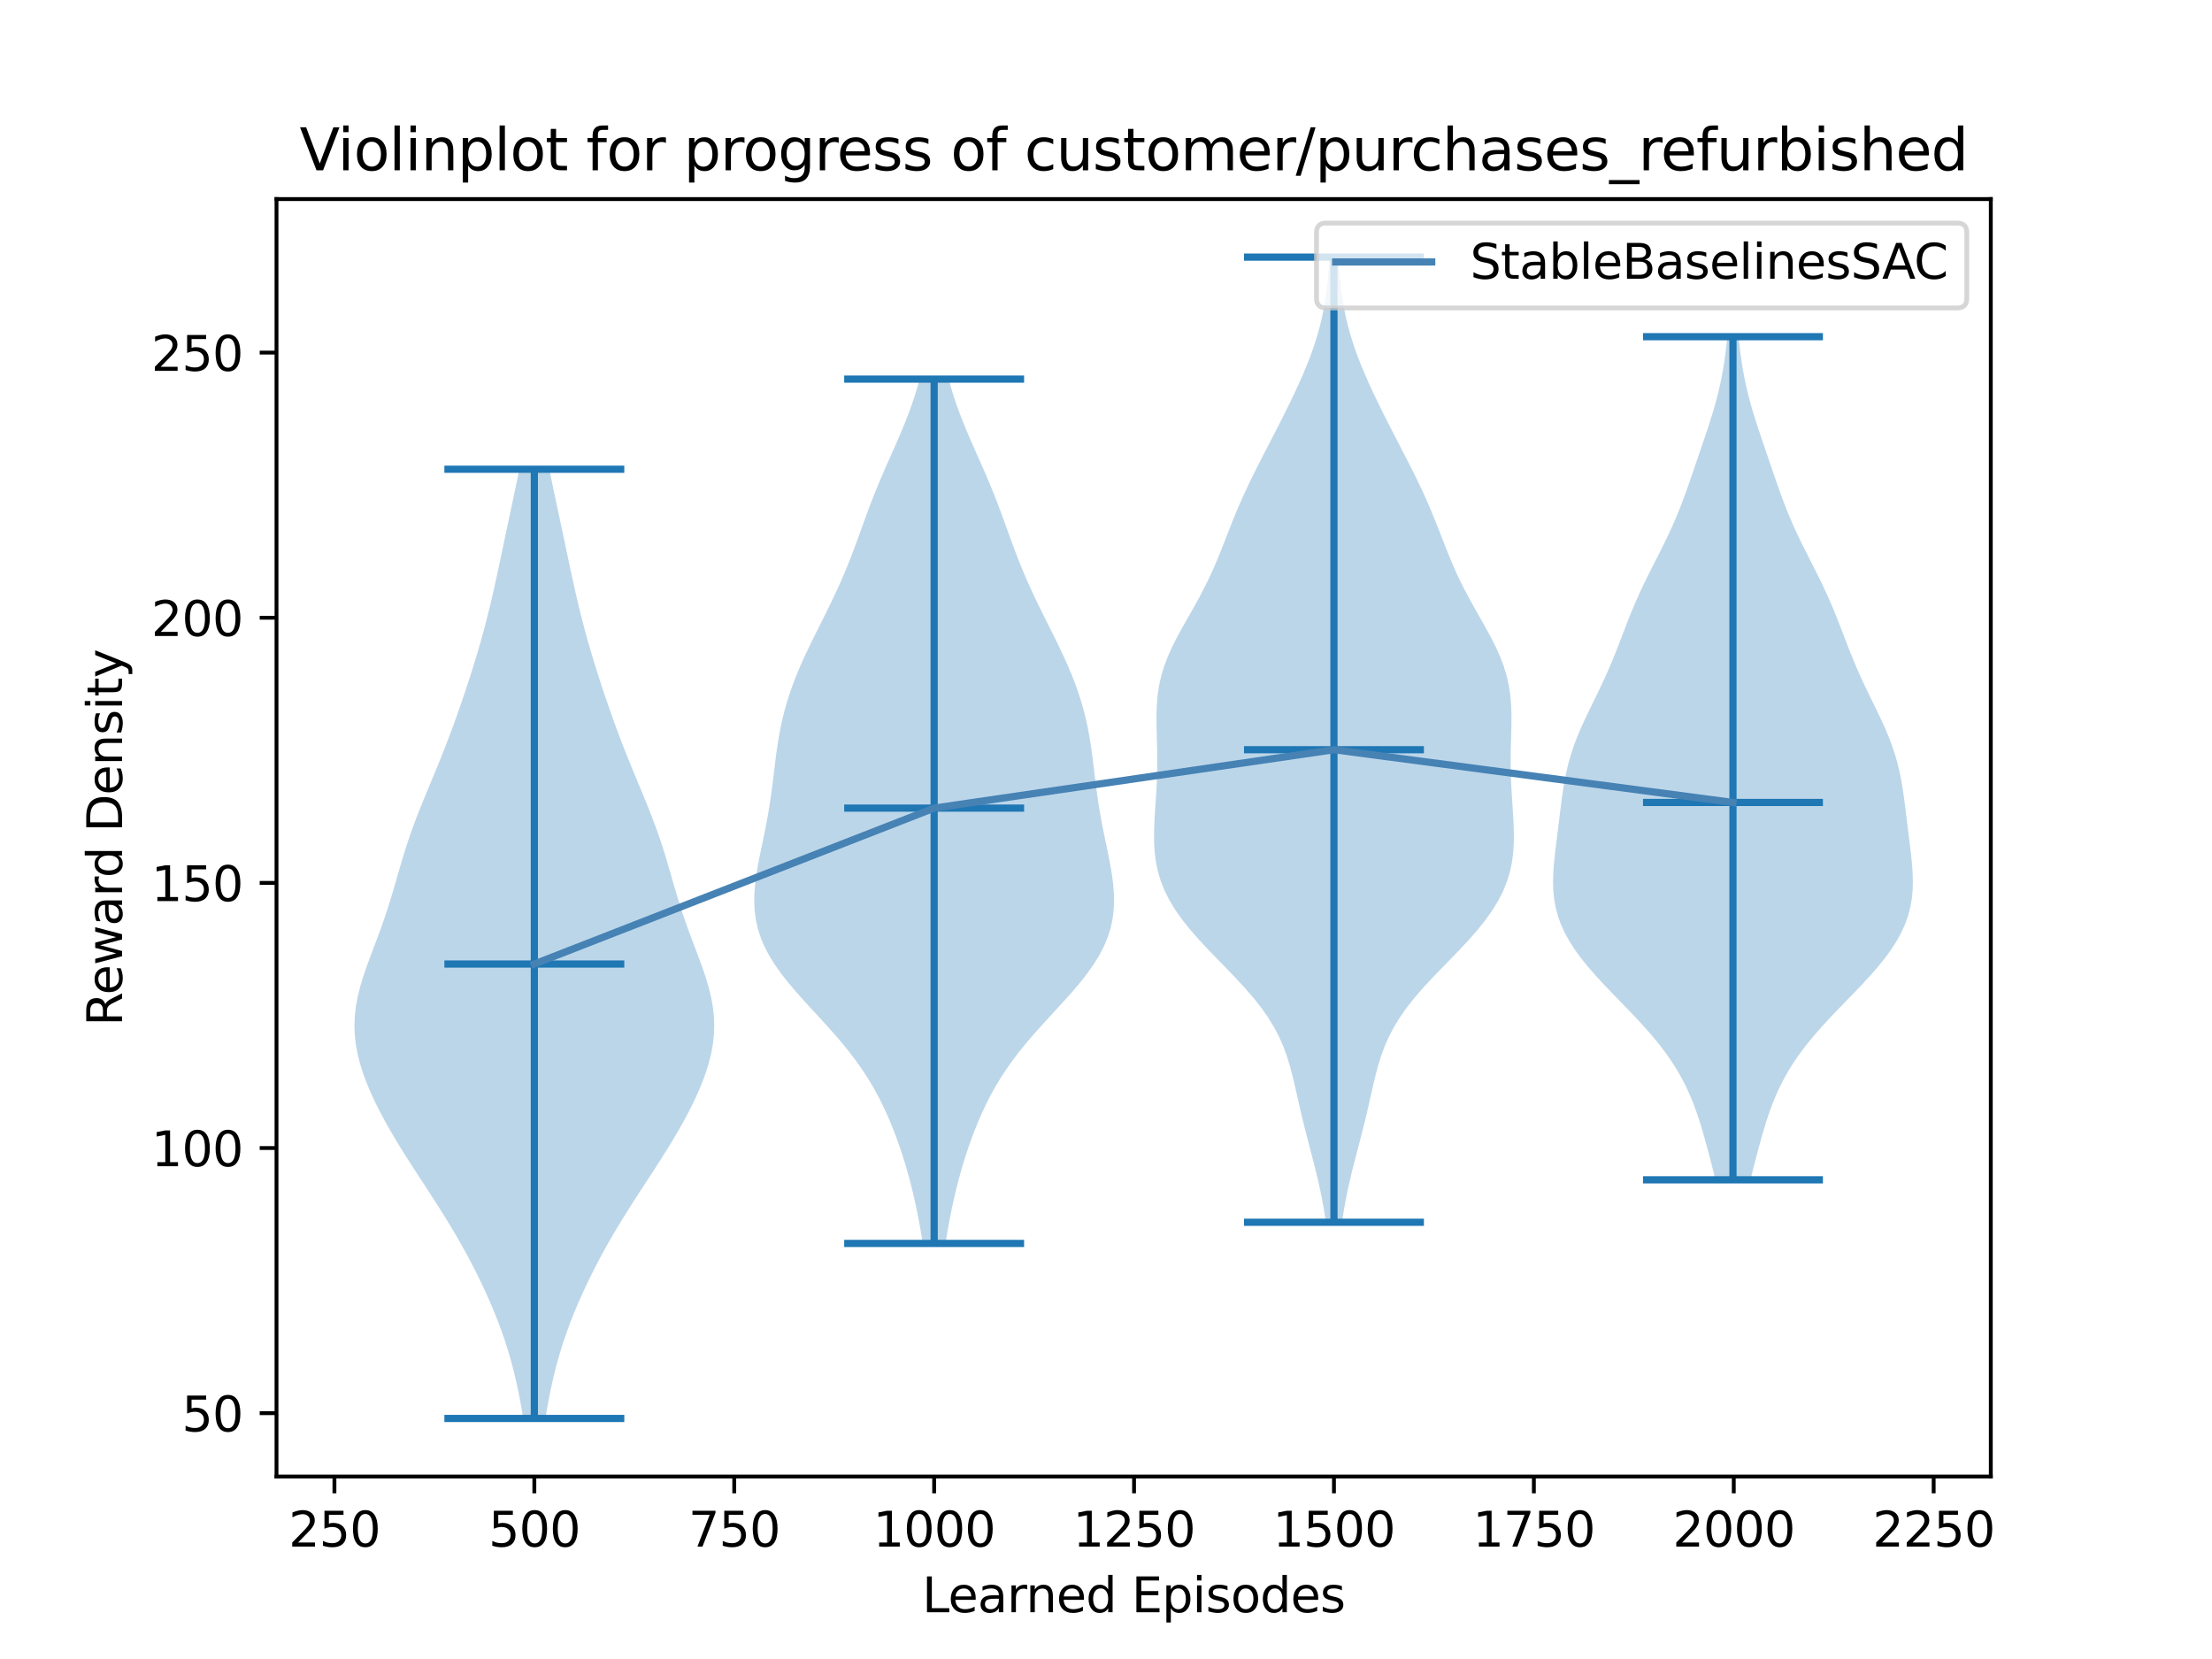 <?xml version="1.0" encoding="utf-8" standalone="no"?>
<!DOCTYPE svg PUBLIC "-//W3C//DTD SVG 1.1//EN"
  "http://www.w3.org/Graphics/SVG/1.1/DTD/svg11.dtd">
<svg xmlns:xlink="http://www.w3.org/1999/xlink" width="460.8pt" height="345.6pt" viewBox="0 0 460.8 345.6" xmlns="http://www.w3.org/2000/svg" version="1.1">
 <defs>
  <style type="text/css">*{stroke-linejoin: round; stroke-linecap: butt}</style>
 </defs>
 <g id="figure_1">
  <g id="patch_1">
   <path d="M 0 345.6 
L 460.8 345.6 
L 460.8 0 
L 0 0 
z
" style="fill: #ffffff"/>
  </g>
  <g id="axes_1">
   <g id="patch_2">
    <path d="M 57.6 307.584 
L 414.72 307.584 
L 414.72 41.472 
L 57.6 41.472 
z
" style="fill: #ffffff"/>
   </g>
   <g id="PolyCollection_1">
    <path d="M 113.629 295.488 
L 108.995 295.488 
L 108.664 293.491 
L 108.302 291.493 
L 107.904 289.496 
L 107.468 287.499 
L 106.988 285.501 
L 106.46 283.504 
L 105.881 281.507 
L 105.25 279.51 
L 104.565 277.512 
L 103.828 275.515 
L 103.04 273.518 
L 102.203 271.52 
L 101.319 269.523 
L 100.391 267.526 
L 99.419 265.528 
L 98.405 263.531 
L 97.349 261.534 
L 96.25 259.536 
L 95.108 257.539 
L 93.926 255.542 
L 92.706 253.544 
L 91.452 251.547 
L 90.172 249.55 
L 88.876 247.553 
L 87.572 245.555 
L 86.273 243.558 
L 84.989 241.561 
L 83.73 239.563 
L 82.507 237.566 
L 81.328 235.569 
L 80.201 233.571 
L 79.133 231.574 
L 78.133 229.577 
L 77.209 227.579 
L 76.372 225.582 
L 75.632 223.585 
L 75.004 221.588 
L 74.499 219.59 
L 74.129 217.593 
L 73.905 215.596 
L 73.833 213.598 
L 73.914 211.601 
L 74.145 209.604 
L 74.516 207.606 
L 75.01 205.609 
L 75.607 203.612 
L 76.283 201.614 
L 77.012 199.617 
L 77.766 197.62 
L 78.522 195.622 
L 79.261 193.625 
L 79.969 191.628 
L 80.64 189.631 
L 81.272 187.633 
L 81.873 185.636 
L 82.453 183.639 
L 83.027 181.641 
L 83.61 179.644 
L 84.216 177.647 
L 84.855 175.649 
L 85.534 173.652 
L 86.256 171.655 
L 87.016 169.657 
L 87.81 167.66 
L 88.626 165.663 
L 89.455 163.666 
L 90.286 161.668 
L 91.11 159.671 
L 91.92 157.674 
L 92.711 155.676 
L 93.48 153.679 
L 94.228 151.682 
L 94.955 149.684 
L 95.662 147.687 
L 96.352 145.69 
L 97.024 143.692 
L 97.68 141.695 
L 98.319 139.698 
L 98.939 137.701 
L 99.539 135.703 
L 100.117 133.706 
L 100.672 131.709 
L 101.203 129.711 
L 101.712 127.714 
L 102.198 125.717 
L 102.665 123.719 
L 103.115 121.722 
L 103.552 119.725 
L 103.98 117.727 
L 104.402 115.73 
L 104.823 113.733 
L 105.244 111.735 
L 105.666 109.738 
L 106.091 107.741 
L 106.517 105.744 
L 106.943 103.746 
L 107.364 101.749 
L 107.779 99.752 
L 108.182 97.754 
L 114.443 97.754 
L 114.443 97.754 
L 114.845 99.752 
L 115.26 101.749 
L 115.682 103.746 
L 116.107 105.744 
L 116.533 107.741 
L 116.958 109.738 
L 117.381 111.735 
L 117.801 113.733 
L 118.222 115.73 
L 118.645 117.727 
L 119.073 119.725 
L 119.51 121.722 
L 119.96 123.719 
L 120.426 125.717 
L 120.912 127.714 
L 121.421 129.711 
L 121.952 131.709 
L 122.507 133.706 
L 123.086 135.703 
L 123.686 137.701 
L 124.306 139.698 
L 124.944 141.695 
L 125.6 143.692 
L 126.273 145.69 
L 126.962 147.687 
L 127.67 149.684 
L 128.396 151.682 
L 129.144 153.679 
L 129.914 155.676 
L 130.704 157.674 
L 131.514 159.671 
L 132.338 161.668 
L 133.169 163.666 
L 133.998 165.663 
L 134.815 167.66 
L 135.608 169.657 
L 136.369 171.655 
L 137.09 173.652 
L 137.769 175.649 
L 138.408 177.647 
L 139.014 179.644 
L 139.597 181.641 
L 140.171 183.639 
L 140.751 185.636 
L 141.352 187.633 
L 141.984 189.631 
L 142.655 191.628 
L 143.363 193.625 
L 144.102 195.622 
L 144.858 197.62 
L 145.613 199.617 
L 146.341 201.614 
L 147.017 203.612 
L 147.614 205.609 
L 148.109 207.606 
L 148.479 209.604 
L 148.71 211.601 
L 148.791 213.598 
L 148.719 215.596 
L 148.495 217.593 
L 148.126 219.59 
L 147.62 221.588 
L 146.992 223.585 
L 146.252 225.582 
L 145.415 227.579 
L 144.491 229.577 
L 143.491 231.574 
L 142.423 233.571 
L 141.296 235.569 
L 140.117 237.566 
L 138.894 239.563 
L 137.636 241.561 
L 136.351 243.558 
L 135.052 245.555 
L 133.748 247.553 
L 132.452 249.55 
L 131.172 251.547 
L 129.919 253.544 
L 128.698 255.542 
L 127.516 257.539 
L 126.374 259.536 
L 125.275 261.534 
L 124.219 263.531 
L 123.205 265.528 
L 122.233 267.526 
L 121.305 269.523 
L 120.421 271.52 
L 119.584 273.518 
L 118.796 275.515 
L 118.059 277.512 
L 117.374 279.51 
L 116.743 281.507 
L 116.165 283.504 
L 115.637 285.501 
L 115.156 287.499 
L 114.72 289.496 
L 114.323 291.493 
L 113.96 293.491 
L 113.629 295.488 
z
" clip-path="url(#p3b511c4176)" style="fill: #1f77b4; fill-opacity: 0.3"/>
   </g>
   <g id="PolyCollection_2">
    <path d="M 196.967 259.034 
L 192.232 259.034 
L 191.937 257.216 
L 191.621 255.397 
L 191.281 253.578 
L 190.916 251.759 
L 190.523 249.94 
L 190.099 248.122 
L 189.642 246.303 
L 189.151 244.484 
L 188.624 242.665 
L 188.061 240.847 
L 187.459 239.028 
L 186.815 237.209 
L 186.127 235.39 
L 185.389 233.571 
L 184.595 231.753 
L 183.738 229.934 
L 182.808 228.115 
L 181.797 226.296 
L 180.698 224.477 
L 179.504 222.659 
L 178.211 220.84 
L 176.822 219.021 
L 175.341 217.202 
L 173.78 215.384 
L 172.156 213.565 
L 170.492 211.746 
L 168.815 209.927 
L 167.156 208.108 
L 165.547 206.29 
L 164.02 204.471 
L 162.605 202.652 
L 161.328 200.833 
L 160.208 199.015 
L 159.26 197.196 
L 158.491 195.377 
L 157.9 193.558 
L 157.483 191.739 
L 157.228 189.921 
L 157.12 188.102 
L 157.142 186.283 
L 157.275 184.464 
L 157.497 182.646 
L 157.788 180.827 
L 158.127 179.008 
L 158.495 177.189 
L 158.875 175.37 
L 159.251 173.552 
L 159.611 171.733 
L 159.946 169.914 
L 160.253 168.095 
L 160.531 166.277 
L 160.782 164.458 
L 161.013 162.639 
L 161.234 160.82 
L 161.455 159.001 
L 161.688 157.183 
L 161.945 155.364 
L 162.237 153.545 
L 162.575 151.726 
L 162.965 149.908 
L 163.416 148.089 
L 163.929 146.27 
L 164.507 144.451 
L 165.148 142.632 
L 165.85 140.814 
L 166.608 138.995 
L 167.415 137.176 
L 168.263 135.357 
L 169.142 133.539 
L 170.043 131.72 
L 170.953 129.901 
L 171.862 128.082 
L 172.76 126.263 
L 173.637 124.445 
L 174.486 122.626 
L 175.301 120.807 
L 176.079 118.988 
L 176.821 117.169 
L 177.531 115.351 
L 178.214 113.532 
L 178.878 111.713 
L 179.535 109.894 
L 180.193 108.076 
L 180.863 106.257 
L 181.553 104.438 
L 182.269 102.619 
L 183.012 100.8 
L 183.782 98.982 
L 184.573 97.163 
L 185.378 95.344 
L 186.186 93.525 
L 186.987 91.707 
L 187.768 89.888 
L 188.519 88.069 
L 189.23 86.25 
L 189.895 84.431 
L 190.508 82.613 
L 191.067 80.794 
L 191.571 78.975 
L 197.628 78.975 
L 197.628 78.975 
L 198.132 80.794 
L 198.691 82.613 
L 199.304 84.431 
L 199.969 86.25 
L 200.68 88.069 
L 201.431 89.888 
L 202.213 91.707 
L 203.013 93.525 
L 203.822 95.344 
L 204.626 97.163 
L 205.418 98.982 
L 206.187 100.8 
L 206.93 102.619 
L 207.646 104.438 
L 208.336 106.257 
L 209.006 108.076 
L 209.665 109.894 
L 210.321 111.713 
L 210.986 113.532 
L 211.668 115.351 
L 212.378 117.169 
L 213.12 118.988 
L 213.899 120.807 
L 214.713 122.626 
L 215.562 124.445 
L 216.439 126.263 
L 217.337 128.082 
L 218.246 129.901 
L 219.157 131.72 
L 220.057 133.539 
L 220.936 135.357 
L 221.784 137.176 
L 222.591 138.995 
L 223.349 140.814 
L 224.051 142.632 
L 224.693 144.451 
L 225.27 146.27 
L 225.784 148.089 
L 226.234 149.908 
L 226.625 151.726 
L 226.962 153.545 
L 227.254 155.364 
L 227.511 157.183 
L 227.744 159.001 
L 227.965 160.82 
L 228.186 162.639 
L 228.417 164.458 
L 228.668 166.277 
L 228.946 168.095 
L 229.253 169.914 
L 229.588 171.733 
L 229.948 173.552 
L 230.324 175.37 
L 230.704 177.189 
L 231.072 179.008 
L 231.411 180.827 
L 231.702 182.646 
L 231.924 184.464 
L 232.057 186.283 
L 232.079 188.102 
L 231.971 189.921 
L 231.716 191.739 
L 231.299 193.558 
L 230.708 195.377 
L 229.939 197.196 
L 228.991 199.015 
L 227.872 200.833 
L 226.594 202.652 
L 225.179 204.471 
L 223.652 206.29 
L 222.043 208.108 
L 220.384 209.927 
L 218.707 211.746 
L 217.043 213.565 
L 215.419 215.384 
L 213.858 217.202 
L 212.377 219.021 
L 210.988 220.84 
L 209.696 222.659 
L 208.501 224.477 
L 207.402 226.296 
L 206.391 228.115 
L 205.461 229.934 
L 204.604 231.753 
L 203.81 233.571 
L 203.072 235.39 
L 202.384 237.209 
L 201.741 239.028 
L 201.138 240.847 
L 200.575 242.665 
L 200.048 244.484 
L 199.557 246.303 
L 199.101 248.122 
L 198.676 249.94 
L 198.283 251.759 
L 197.918 253.578 
L 197.578 255.397 
L 197.262 257.216 
L 196.967 259.034 
z
" clip-path="url(#p3b511c4176)" style="fill: #1f77b4; fill-opacity: 0.3"/>
   </g>
   <g id="PolyCollection_3">
    <path d="M 279.562 254.616 
L 276.212 254.616 
L 275.9 252.585 
L 275.546 250.554 
L 275.148 248.523 
L 274.71 246.493 
L 274.234 244.462 
L 273.728 242.431 
L 273.202 240.4 
L 272.668 238.369 
L 272.139 236.339 
L 271.625 234.308 
L 271.132 232.277 
L 270.66 230.246 
L 270.203 228.215 
L 269.744 226.185 
L 269.261 224.154 
L 268.724 222.123 
L 268.102 220.092 
L 267.362 218.062 
L 266.474 216.031 
L 265.415 214 
L 264.173 211.969 
L 262.746 209.938 
L 261.144 207.908 
L 259.39 205.877 
L 257.517 203.846 
L 255.566 201.815 
L 253.586 199.784 
L 251.625 197.754 
L 249.733 195.723 
L 247.955 193.692 
L 246.329 191.661 
L 244.886 189.631 
L 243.646 187.6 
L 242.62 185.569 
L 241.808 183.538 
L 241.202 181.507 
L 240.784 179.477 
L 240.531 177.446 
L 240.415 175.415 
L 240.408 173.384 
L 240.477 171.354 
L 240.593 169.323 
L 240.729 167.292 
L 240.862 165.261 
L 240.972 163.23 
L 241.046 161.2 
L 241.078 159.169 
L 241.069 157.138 
L 241.027 155.107 
L 240.969 153.076 
L 240.921 151.046 
L 240.911 149.015 
L 240.972 146.984 
L 241.137 144.953 
L 241.432 142.923 
L 241.88 140.892 
L 242.488 138.861 
L 243.254 136.83 
L 244.162 134.799 
L 245.185 132.769 
L 246.291 130.738 
L 247.439 128.707 
L 248.594 126.676 
L 249.72 124.645 
L 250.794 122.615 
L 251.801 120.584 
L 252.737 118.553 
L 253.609 116.522 
L 254.433 114.492 
L 255.228 112.461 
L 256.017 110.43 
L 256.82 108.399 
L 257.653 106.368 
L 258.528 104.338 
L 259.448 102.307 
L 260.411 100.276 
L 261.41 98.245 
L 262.437 96.214 
L 263.48 94.184 
L 264.531 92.153 
L 265.579 90.122 
L 266.618 88.091 
L 267.642 86.061 
L 268.645 84.03 
L 269.62 81.999 
L 270.56 79.968 
L 271.456 77.937 
L 272.301 75.907 
L 273.085 73.876 
L 273.799 71.845 
L 274.437 69.814 
L 274.996 67.783 
L 275.475 65.753 
L 275.877 63.722 
L 276.208 61.691 
L 276.477 59.66 
L 276.692 57.63 
L 276.866 55.599 
L 277.007 53.568 
L 278.767 53.568 
L 278.767 53.568 
L 278.908 55.599 
L 279.082 57.63 
L 279.297 59.66 
L 279.566 61.691 
L 279.897 63.722 
L 280.299 65.753 
L 280.778 67.783 
L 281.337 69.814 
L 281.975 71.845 
L 282.689 73.876 
L 283.473 75.907 
L 284.318 77.937 
L 285.214 79.968 
L 286.154 81.999 
L 287.129 84.03 
L 288.132 86.061 
L 289.156 88.091 
L 290.195 90.122 
L 291.244 92.153 
L 292.294 94.184 
L 293.337 96.214 
L 294.364 98.245 
L 295.363 100.276 
L 296.326 102.307 
L 297.246 104.338 
L 298.121 106.368 
L 298.954 108.399 
L 299.757 110.43 
L 300.546 112.461 
L 301.341 114.492 
L 302.165 116.522 
L 303.037 118.553 
L 303.973 120.584 
L 304.98 122.615 
L 306.054 124.645 
L 307.18 126.676 
L 308.335 128.707 
L 309.483 130.738 
L 310.589 132.769 
L 311.612 134.799 
L 312.52 136.83 
L 313.286 138.861 
L 313.894 140.892 
L 314.342 142.923 
L 314.638 144.953 
L 314.802 146.984 
L 314.863 149.015 
L 314.853 151.046 
L 314.805 153.076 
L 314.747 155.107 
L 314.705 157.138 
L 314.696 159.169 
L 314.728 161.2 
L 314.802 163.23 
L 314.912 165.261 
L 315.045 167.292 
L 315.181 169.323 
L 315.297 171.354 
L 315.366 173.384 
L 315.359 175.415 
L 315.243 177.446 
L 314.99 179.477 
L 314.572 181.507 
L 313.966 183.538 
L 313.154 185.569 
L 312.128 187.6 
L 310.888 189.631 
L 309.445 191.661 
L 307.819 193.692 
L 306.041 195.723 
L 304.149 197.754 
L 302.188 199.784 
L 300.208 201.815 
L 298.257 203.846 
L 296.384 205.877 
L 294.63 207.908 
L 293.028 209.938 
L 291.601 211.969 
L 290.359 214 
L 289.301 216.031 
L 288.412 218.062 
L 287.672 220.092 
L 287.05 222.123 
L 286.513 224.154 
L 286.03 226.185 
L 285.571 228.215 
L 285.114 230.246 
L 284.642 232.277 
L 284.149 234.308 
L 283.635 236.339 
L 283.106 238.369 
L 282.572 240.4 
L 282.046 242.431 
L 281.54 244.462 
L 281.064 246.493 
L 280.626 248.523 
L 280.228 250.554 
L 279.874 252.585 
L 279.562 254.616 
z
" clip-path="url(#p3b511c4176)" style="fill: #1f77b4; fill-opacity: 0.3"/>
   </g>
   <g id="PolyCollection_4">
    <path d="M 364.647 245.778 
L 357.369 245.778 
L 356.925 244.004 
L 356.471 242.23 
L 356.009 240.456 
L 355.535 238.682 
L 355.045 236.908 
L 354.529 235.134 
L 353.979 233.359 
L 353.382 231.585 
L 352.725 229.811 
L 351.994 228.037 
L 351.177 226.263 
L 350.262 224.489 
L 349.24 222.715 
L 348.107 220.94 
L 346.858 219.166 
L 345.497 217.392 
L 344.031 215.618 
L 342.472 213.844 
L 340.836 212.07 
L 339.146 210.295 
L 337.426 208.521 
L 335.704 206.747 
L 334.011 204.973 
L 332.376 203.199 
L 330.829 201.425 
L 329.394 199.651 
L 328.096 197.876 
L 326.951 196.102 
L 325.972 194.328 
L 325.165 192.554 
L 324.531 190.78 
L 324.063 189.006 
L 323.752 187.232 
L 323.58 185.457 
L 323.529 183.683 
L 323.575 181.909 
L 323.697 180.135 
L 323.871 178.361 
L 324.077 176.587 
L 324.297 174.813 
L 324.52 173.038 
L 324.74 171.264 
L 324.957 169.49 
L 325.177 167.716 
L 325.41 165.942 
L 325.671 164.168 
L 325.975 162.394 
L 326.338 160.619 
L 326.772 158.845 
L 327.285 157.071 
L 327.88 155.297 
L 328.555 153.523 
L 329.301 151.749 
L 330.104 149.974 
L 330.948 148.2 
L 331.813 146.426 
L 332.68 144.652 
L 333.533 142.878 
L 334.359 141.104 
L 335.15 139.33 
L 335.903 137.555 
L 336.621 135.781 
L 337.314 134.007 
L 337.993 132.233 
L 338.672 130.459 
L 339.365 128.685 
L 340.085 126.911 
L 340.842 125.136 
L 341.638 123.362 
L 342.474 121.588 
L 343.344 119.814 
L 344.238 118.04 
L 345.141 116.266 
L 346.039 114.492 
L 346.917 112.717 
L 347.764 110.943 
L 348.569 109.169 
L 349.329 107.395 
L 350.045 105.621 
L 350.721 103.847 
L 351.365 102.073 
L 351.989 100.298 
L 352.599 98.524 
L 353.205 96.75 
L 353.811 94.976 
L 354.418 93.202 
L 355.022 91.428 
L 355.618 89.653 
L 356.197 87.879 
L 356.75 86.105 
L 357.269 84.331 
L 357.747 82.557 
L 358.178 80.783 
L 358.561 79.009 
L 358.896 77.234 
L 359.187 75.46 
L 359.437 73.686 
L 359.652 71.912 
L 359.837 70.138 
L 362.178 70.138 
L 362.178 70.138 
L 362.364 71.912 
L 362.579 73.686 
L 362.829 75.46 
L 363.12 77.234 
L 363.455 79.009 
L 363.838 80.783 
L 364.269 82.557 
L 364.746 84.331 
L 365.265 86.105 
L 365.819 87.879 
L 366.398 89.653 
L 366.994 91.428 
L 367.598 93.202 
L 368.205 94.976 
L 368.811 96.75 
L 369.417 98.524 
L 370.027 100.298 
L 370.65 102.073 
L 371.295 103.847 
L 371.971 105.621 
L 372.687 107.395 
L 373.447 109.169 
L 374.252 110.943 
L 375.098 112.717 
L 375.977 114.492 
L 376.875 116.266 
L 377.778 118.04 
L 378.672 119.814 
L 379.542 121.588 
L 380.378 123.362 
L 381.174 125.136 
L 381.93 126.911 
L 382.651 128.685 
L 383.344 130.459 
L 384.023 132.233 
L 384.702 134.007 
L 385.394 135.781 
L 386.113 137.555 
L 386.866 139.33 
L 387.657 141.104 
L 388.482 142.878 
L 389.336 144.652 
L 390.203 146.426 
L 391.068 148.2 
L 391.912 149.974 
L 392.715 151.749 
L 393.461 153.523 
L 394.135 155.297 
L 394.731 157.071 
L 395.244 158.845 
L 395.678 160.619 
L 396.041 162.394 
L 396.345 164.168 
L 396.606 165.942 
L 396.839 167.716 
L 397.059 169.49 
L 397.276 171.264 
L 397.495 173.038 
L 397.719 174.813 
L 397.939 176.587 
L 398.144 178.361 
L 398.319 180.135 
L 398.44 181.909 
L 398.487 183.683 
L 398.436 185.457 
L 398.264 187.232 
L 397.952 189.006 
L 397.485 190.78 
L 396.85 192.554 
L 396.044 194.328 
L 395.065 196.102 
L 393.92 197.876 
L 392.622 199.651 
L 391.187 201.425 
L 389.64 203.199 
L 388.005 204.973 
L 386.312 206.747 
L 384.59 208.521 
L 382.87 210.295 
L 381.18 212.07 
L 379.544 213.844 
L 377.985 215.618 
L 376.519 217.392 
L 375.158 219.166 
L 373.909 220.94 
L 372.775 222.715 
L 371.754 224.489 
L 370.839 226.263 
L 370.022 228.037 
L 369.291 229.811 
L 368.634 231.585 
L 368.037 233.359 
L 367.487 235.134 
L 366.971 236.908 
L 366.481 238.682 
L 366.007 240.456 
L 365.544 242.23 
L 365.091 244.004 
L 364.647 245.778 
z
" clip-path="url(#p3b511c4176)" style="fill: #1f77b4; fill-opacity: 0.3"/>
   </g>
   <g id="matplotlib.axis_1">
    <g id="xtick_1">
     <g id="line2d_1">
      <defs>
       <path id="m807f961368" d="M 0 0 
L 0 3.5 
" style="stroke: #000000; stroke-width: 0.8"/>
      </defs>
      <g>
       <use xlink:href="#m807f961368" x="69.668" y="307.584" style="stroke: #000000; stroke-width: 0.8"/>
      </g>
     </g>
     <g id="text_1">
      <!-- 250 -->
      <g transform="translate(60.125 322.182)scale(0.1 -0.1)">
       <defs>
        <path id="DejaVuSans-32" d="M 1228 531 
L 3431 531 
L 3431 0 
L 469 0 
L 469 531 
Q 828 903 1448 1529 
Q 2069 2156 2228 2338 
Q 2531 2678 2651 2914 
Q 2772 3150 2772 3378 
Q 2772 3750 2511 3984 
Q 2250 4219 1831 4219 
Q 1534 4219 1204 4116 
Q 875 4013 500 3803 
L 500 4441 
Q 881 4594 1212 4672 
Q 1544 4750 1819 4750 
Q 2544 4750 2975 4387 
Q 3406 4025 3406 3419 
Q 3406 3131 3298 2873 
Q 3191 2616 2906 2266 
Q 2828 2175 2409 1742 
Q 1991 1309 1228 531 
z
" transform="scale(0.016)"/>
        <path id="DejaVuSans-35" d="M 691 4666 
L 3169 4666 
L 3169 4134 
L 1269 4134 
L 1269 2991 
Q 1406 3038 1543 3061 
Q 1681 3084 1819 3084 
Q 2600 3084 3056 2656 
Q 3513 2228 3513 1497 
Q 3513 744 3044 326 
Q 2575 -91 1722 -91 
Q 1428 -91 1123 -41 
Q 819 9 494 109 
L 494 744 
Q 775 591 1075 516 
Q 1375 441 1709 441 
Q 2250 441 2565 725 
Q 2881 1009 2881 1497 
Q 2881 1984 2565 2268 
Q 2250 2553 1709 2553 
Q 1456 2553 1204 2497 
Q 953 2441 691 2322 
L 691 4666 
z
" transform="scale(0.016)"/>
        <path id="DejaVuSans-30" d="M 2034 4250 
Q 1547 4250 1301 3770 
Q 1056 3291 1056 2328 
Q 1056 1369 1301 889 
Q 1547 409 2034 409 
Q 2525 409 2770 889 
Q 3016 1369 3016 2328 
Q 3016 3291 2770 3770 
Q 2525 4250 2034 4250 
z
M 2034 4750 
Q 2819 4750 3233 4129 
Q 3647 3509 3647 2328 
Q 3647 1150 3233 529 
Q 2819 -91 2034 -91 
Q 1250 -91 836 529 
Q 422 1150 422 2328 
Q 422 3509 836 4129 
Q 1250 4750 2034 4750 
z
" transform="scale(0.016)"/>
       </defs>
       <use xlink:href="#DejaVuSans-32"/>
       <use xlink:href="#DejaVuSans-35" x="63.623"/>
       <use xlink:href="#DejaVuSans-30" x="127.246"/>
      </g>
     </g>
    </g>
    <g id="xtick_2">
     <g id="line2d_2">
      <g>
       <use xlink:href="#m807f961368" x="111.312" y="307.584" style="stroke: #000000; stroke-width: 0.8"/>
      </g>
     </g>
     <g id="text_2">
      <!-- 500 -->
      <g transform="translate(101.768 322.182)scale(0.1 -0.1)">
       <use xlink:href="#DejaVuSans-35"/>
       <use xlink:href="#DejaVuSans-30" x="63.623"/>
       <use xlink:href="#DejaVuSans-30" x="127.246"/>
      </g>
     </g>
    </g>
    <g id="xtick_3">
     <g id="line2d_3">
      <g>
       <use xlink:href="#m807f961368" x="152.956" y="307.584" style="stroke: #000000; stroke-width: 0.8"/>
      </g>
     </g>
     <g id="text_3">
      <!-- 750 -->
      <g transform="translate(143.412 322.182)scale(0.1 -0.1)">
       <defs>
        <path id="DejaVuSans-37" d="M 525 4666 
L 3525 4666 
L 3525 4397 
L 1831 0 
L 1172 0 
L 2766 4134 
L 525 4134 
L 525 4666 
z
" transform="scale(0.016)"/>
       </defs>
       <use xlink:href="#DejaVuSans-37"/>
       <use xlink:href="#DejaVuSans-35" x="63.623"/>
       <use xlink:href="#DejaVuSans-30" x="127.246"/>
      </g>
     </g>
    </g>
    <g id="xtick_4">
     <g id="line2d_4">
      <g>
       <use xlink:href="#m807f961368" x="194.6" y="307.584" style="stroke: #000000; stroke-width: 0.8"/>
      </g>
     </g>
     <g id="text_4">
      <!-- 1000 -->
      <g transform="translate(181.875 322.182)scale(0.1 -0.1)">
       <defs>
        <path id="DejaVuSans-31" d="M 794 531 
L 1825 531 
L 1825 4091 
L 703 3866 
L 703 4441 
L 1819 4666 
L 2450 4666 
L 2450 531 
L 3481 531 
L 3481 0 
L 794 0 
L 794 531 
z
" transform="scale(0.016)"/>
       </defs>
       <use xlink:href="#DejaVuSans-31"/>
       <use xlink:href="#DejaVuSans-30" x="63.623"/>
       <use xlink:href="#DejaVuSans-30" x="127.246"/>
       <use xlink:href="#DejaVuSans-30" x="190.869"/>
      </g>
     </g>
    </g>
    <g id="xtick_5">
     <g id="line2d_5">
      <g>
       <use xlink:href="#m807f961368" x="236.243" y="307.584" style="stroke: #000000; stroke-width: 0.8"/>
      </g>
     </g>
     <g id="text_5">
      <!-- 1250 -->
      <g transform="translate(223.518 322.182)scale(0.1 -0.1)">
       <use xlink:href="#DejaVuSans-31"/>
       <use xlink:href="#DejaVuSans-32" x="63.623"/>
       <use xlink:href="#DejaVuSans-35" x="127.246"/>
       <use xlink:href="#DejaVuSans-30" x="190.869"/>
      </g>
     </g>
    </g>
    <g id="xtick_6">
     <g id="line2d_6">
      <g>
       <use xlink:href="#m807f961368" x="277.887" y="307.584" style="stroke: #000000; stroke-width: 0.8"/>
      </g>
     </g>
     <g id="text_6">
      <!-- 1500 -->
      <g transform="translate(265.162 322.182)scale(0.1 -0.1)">
       <use xlink:href="#DejaVuSans-31"/>
       <use xlink:href="#DejaVuSans-35" x="63.623"/>
       <use xlink:href="#DejaVuSans-30" x="127.246"/>
       <use xlink:href="#DejaVuSans-30" x="190.869"/>
      </g>
     </g>
    </g>
    <g id="xtick_7">
     <g id="line2d_7">
      <g>
       <use xlink:href="#m807f961368" x="319.531" y="307.584" style="stroke: #000000; stroke-width: 0.8"/>
      </g>
     </g>
     <g id="text_7">
      <!-- 1750 -->
      <g transform="translate(306.806 322.182)scale(0.1 -0.1)">
       <use xlink:href="#DejaVuSans-31"/>
       <use xlink:href="#DejaVuSans-37" x="63.623"/>
       <use xlink:href="#DejaVuSans-35" x="127.246"/>
       <use xlink:href="#DejaVuSans-30" x="190.869"/>
      </g>
     </g>
    </g>
    <g id="xtick_8">
     <g id="line2d_8">
      <g>
       <use xlink:href="#m807f961368" x="361.174" y="307.584" style="stroke: #000000; stroke-width: 0.8"/>
      </g>
     </g>
     <g id="text_8">
      <!-- 2000 -->
      <g transform="translate(348.449 322.182)scale(0.1 -0.1)">
       <use xlink:href="#DejaVuSans-32"/>
       <use xlink:href="#DejaVuSans-30" x="63.623"/>
       <use xlink:href="#DejaVuSans-30" x="127.246"/>
       <use xlink:href="#DejaVuSans-30" x="190.869"/>
      </g>
     </g>
    </g>
    <g id="xtick_9">
     <g id="line2d_9">
      <g>
       <use xlink:href="#m807f961368" x="402.818" y="307.584" style="stroke: #000000; stroke-width: 0.8"/>
      </g>
     </g>
     <g id="text_9">
      <!-- 2250 -->
      <g transform="translate(390.093 322.182)scale(0.1 -0.1)">
       <use xlink:href="#DejaVuSans-32"/>
       <use xlink:href="#DejaVuSans-32" x="63.623"/>
       <use xlink:href="#DejaVuSans-35" x="127.246"/>
       <use xlink:href="#DejaVuSans-30" x="190.869"/>
      </g>
     </g>
    </g>
    <g id="text_10">
     <!-- Learned Episodes -->
     <g transform="translate(192.102 335.861)scale(0.1 -0.1)">
      <defs>
       <path id="DejaVuSans-4c" d="M 628 4666 
L 1259 4666 
L 1259 531 
L 3531 531 
L 3531 0 
L 628 0 
L 628 4666 
z
" transform="scale(0.016)"/>
       <path id="DejaVuSans-65" d="M 3597 1894 
L 3597 1613 
L 953 1613 
Q 991 1019 1311 708 
Q 1631 397 2203 397 
Q 2534 397 2845 478 
Q 3156 559 3463 722 
L 3463 178 
Q 3153 47 2828 -22 
Q 2503 -91 2169 -91 
Q 1331 -91 842 396 
Q 353 884 353 1716 
Q 353 2575 817 3079 
Q 1281 3584 2069 3584 
Q 2775 3584 3186 3129 
Q 3597 2675 3597 1894 
z
M 3022 2063 
Q 3016 2534 2758 2815 
Q 2500 3097 2075 3097 
Q 1594 3097 1305 2825 
Q 1016 2553 972 2059 
L 3022 2063 
z
" transform="scale(0.016)"/>
       <path id="DejaVuSans-61" d="M 2194 1759 
Q 1497 1759 1228 1600 
Q 959 1441 959 1056 
Q 959 750 1161 570 
Q 1363 391 1709 391 
Q 2188 391 2477 730 
Q 2766 1069 2766 1631 
L 2766 1759 
L 2194 1759 
z
M 3341 1997 
L 3341 0 
L 2766 0 
L 2766 531 
Q 2569 213 2275 61 
Q 1981 -91 1556 -91 
Q 1019 -91 701 211 
Q 384 513 384 1019 
Q 384 1609 779 1909 
Q 1175 2209 1959 2209 
L 2766 2209 
L 2766 2266 
Q 2766 2663 2505 2880 
Q 2244 3097 1772 3097 
Q 1472 3097 1187 3025 
Q 903 2953 641 2809 
L 641 3341 
Q 956 3463 1253 3523 
Q 1550 3584 1831 3584 
Q 2591 3584 2966 3190 
Q 3341 2797 3341 1997 
z
" transform="scale(0.016)"/>
       <path id="DejaVuSans-72" d="M 2631 2963 
Q 2534 3019 2420 3045 
Q 2306 3072 2169 3072 
Q 1681 3072 1420 2755 
Q 1159 2438 1159 1844 
L 1159 0 
L 581 0 
L 581 3500 
L 1159 3500 
L 1159 2956 
Q 1341 3275 1631 3429 
Q 1922 3584 2338 3584 
Q 2397 3584 2469 3576 
Q 2541 3569 2628 3553 
L 2631 2963 
z
" transform="scale(0.016)"/>
       <path id="DejaVuSans-6e" d="M 3513 2113 
L 3513 0 
L 2938 0 
L 2938 2094 
Q 2938 2591 2744 2837 
Q 2550 3084 2163 3084 
Q 1697 3084 1428 2787 
Q 1159 2491 1159 1978 
L 1159 0 
L 581 0 
L 581 3500 
L 1159 3500 
L 1159 2956 
Q 1366 3272 1645 3428 
Q 1925 3584 2291 3584 
Q 2894 3584 3203 3211 
Q 3513 2838 3513 2113 
z
" transform="scale(0.016)"/>
       <path id="DejaVuSans-64" d="M 2906 2969 
L 2906 4863 
L 3481 4863 
L 3481 0 
L 2906 0 
L 2906 525 
Q 2725 213 2448 61 
Q 2172 -91 1784 -91 
Q 1150 -91 751 415 
Q 353 922 353 1747 
Q 353 2572 751 3078 
Q 1150 3584 1784 3584 
Q 2172 3584 2448 3432 
Q 2725 3281 2906 2969 
z
M 947 1747 
Q 947 1113 1208 752 
Q 1469 391 1925 391 
Q 2381 391 2643 752 
Q 2906 1113 2906 1747 
Q 2906 2381 2643 2742 
Q 2381 3103 1925 3103 
Q 1469 3103 1208 2742 
Q 947 2381 947 1747 
z
" transform="scale(0.016)"/>
       <path id="DejaVuSans-20" transform="scale(0.016)"/>
       <path id="DejaVuSans-45" d="M 628 4666 
L 3578 4666 
L 3578 4134 
L 1259 4134 
L 1259 2753 
L 3481 2753 
L 3481 2222 
L 1259 2222 
L 1259 531 
L 3634 531 
L 3634 0 
L 628 0 
L 628 4666 
z
" transform="scale(0.016)"/>
       <path id="DejaVuSans-70" d="M 1159 525 
L 1159 -1331 
L 581 -1331 
L 581 3500 
L 1159 3500 
L 1159 2969 
Q 1341 3281 1617 3432 
Q 1894 3584 2278 3584 
Q 2916 3584 3314 3078 
Q 3713 2572 3713 1747 
Q 3713 922 3314 415 
Q 2916 -91 2278 -91 
Q 1894 -91 1617 61 
Q 1341 213 1159 525 
z
M 3116 1747 
Q 3116 2381 2855 2742 
Q 2594 3103 2138 3103 
Q 1681 3103 1420 2742 
Q 1159 2381 1159 1747 
Q 1159 1113 1420 752 
Q 1681 391 2138 391 
Q 2594 391 2855 752 
Q 3116 1113 3116 1747 
z
" transform="scale(0.016)"/>
       <path id="DejaVuSans-69" d="M 603 3500 
L 1178 3500 
L 1178 0 
L 603 0 
L 603 3500 
z
M 603 4863 
L 1178 4863 
L 1178 4134 
L 603 4134 
L 603 4863 
z
" transform="scale(0.016)"/>
       <path id="DejaVuSans-73" d="M 2834 3397 
L 2834 2853 
Q 2591 2978 2328 3040 
Q 2066 3103 1784 3103 
Q 1356 3103 1142 2972 
Q 928 2841 928 2578 
Q 928 2378 1081 2264 
Q 1234 2150 1697 2047 
L 1894 2003 
Q 2506 1872 2764 1633 
Q 3022 1394 3022 966 
Q 3022 478 2636 193 
Q 2250 -91 1575 -91 
Q 1294 -91 989 -36 
Q 684 19 347 128 
L 347 722 
Q 666 556 975 473 
Q 1284 391 1588 391 
Q 1994 391 2212 530 
Q 2431 669 2431 922 
Q 2431 1156 2273 1281 
Q 2116 1406 1581 1522 
L 1381 1569 
Q 847 1681 609 1914 
Q 372 2147 372 2553 
Q 372 3047 722 3315 
Q 1072 3584 1716 3584 
Q 2034 3584 2315 3537 
Q 2597 3491 2834 3397 
z
" transform="scale(0.016)"/>
       <path id="DejaVuSans-6f" d="M 1959 3097 
Q 1497 3097 1228 2736 
Q 959 2375 959 1747 
Q 959 1119 1226 758 
Q 1494 397 1959 397 
Q 2419 397 2687 759 
Q 2956 1122 2956 1747 
Q 2956 2369 2687 2733 
Q 2419 3097 1959 3097 
z
M 1959 3584 
Q 2709 3584 3137 3096 
Q 3566 2609 3566 1747 
Q 3566 888 3137 398 
Q 2709 -91 1959 -91 
Q 1206 -91 779 398 
Q 353 888 353 1747 
Q 353 2609 779 3096 
Q 1206 3584 1959 3584 
z
" transform="scale(0.016)"/>
      </defs>
      <use xlink:href="#DejaVuSans-4c"/>
      <use xlink:href="#DejaVuSans-65" x="53.963"/>
      <use xlink:href="#DejaVuSans-61" x="115.486"/>
      <use xlink:href="#DejaVuSans-72" x="176.766"/>
      <use xlink:href="#DejaVuSans-6e" x="216.129"/>
      <use xlink:href="#DejaVuSans-65" x="279.508"/>
      <use xlink:href="#DejaVuSans-64" x="341.031"/>
      <use xlink:href="#DejaVuSans-20" x="404.508"/>
      <use xlink:href="#DejaVuSans-45" x="436.295"/>
      <use xlink:href="#DejaVuSans-70" x="499.479"/>
      <use xlink:href="#DejaVuSans-69" x="562.955"/>
      <use xlink:href="#DejaVuSans-73" x="590.738"/>
      <use xlink:href="#DejaVuSans-6f" x="642.838"/>
      <use xlink:href="#DejaVuSans-64" x="704.02"/>
      <use xlink:href="#DejaVuSans-65" x="767.496"/>
      <use xlink:href="#DejaVuSans-73" x="829.02"/>
     </g>
    </g>
   </g>
   <g id="matplotlib.axis_2">
    <g id="ytick_1">
     <g id="line2d_10">
      <defs>
       <path id="m3683608205" d="M 0 0 
L -3.5 0 
" style="stroke: #000000; stroke-width: 0.8"/>
      </defs>
      <g>
       <use xlink:href="#m3683608205" x="57.6" y="294.383" style="stroke: #000000; stroke-width: 0.8"/>
      </g>
     </g>
     <g id="text_11">
      <!-- 50 -->
      <g transform="translate(37.875 298.183)scale(0.1 -0.1)">
       <use xlink:href="#DejaVuSans-35"/>
       <use xlink:href="#DejaVuSans-30" x="63.623"/>
      </g>
     </g>
    </g>
    <g id="ytick_2">
     <g id="line2d_11">
      <g>
       <use xlink:href="#m3683608205" x="57.6" y="239.15" style="stroke: #000000; stroke-width: 0.8"/>
      </g>
     </g>
     <g id="text_12">
      <!-- 100 -->
      <g transform="translate(31.512 242.95)scale(0.1 -0.1)">
       <use xlink:href="#DejaVuSans-31"/>
       <use xlink:href="#DejaVuSans-30" x="63.623"/>
       <use xlink:href="#DejaVuSans-30" x="127.246"/>
      </g>
     </g>
    </g>
    <g id="ytick_3">
     <g id="line2d_12">
      <g>
       <use xlink:href="#m3683608205" x="57.6" y="183.918" style="stroke: #000000; stroke-width: 0.8"/>
      </g>
     </g>
     <g id="text_13">
      <!-- 150 -->
      <g transform="translate(31.512 187.717)scale(0.1 -0.1)">
       <use xlink:href="#DejaVuSans-31"/>
       <use xlink:href="#DejaVuSans-35" x="63.623"/>
       <use xlink:href="#DejaVuSans-30" x="127.246"/>
      </g>
     </g>
    </g>
    <g id="ytick_4">
     <g id="line2d_13">
      <g>
       <use xlink:href="#m3683608205" x="57.6" y="128.685" style="stroke: #000000; stroke-width: 0.8"/>
      </g>
     </g>
     <g id="text_14">
      <!-- 200 -->
      <g transform="translate(31.512 132.484)scale(0.1 -0.1)">
       <use xlink:href="#DejaVuSans-32"/>
       <use xlink:href="#DejaVuSans-30" x="63.623"/>
       <use xlink:href="#DejaVuSans-30" x="127.246"/>
      </g>
     </g>
    </g>
    <g id="ytick_5">
     <g id="line2d_14">
      <g>
       <use xlink:href="#m3683608205" x="57.6" y="73.452" style="stroke: #000000; stroke-width: 0.8"/>
      </g>
     </g>
     <g id="text_15">
      <!-- 250 -->
      <g transform="translate(31.512 77.251)scale(0.1 -0.1)">
       <use xlink:href="#DejaVuSans-32"/>
       <use xlink:href="#DejaVuSans-35" x="63.623"/>
       <use xlink:href="#DejaVuSans-30" x="127.246"/>
      </g>
     </g>
    </g>
    <g id="text_16">
     <!-- Reward Density -->
     <g transform="translate(25.433 213.747)rotate(-90)scale(0.1 -0.1)">
      <defs>
       <path id="DejaVuSans-52" d="M 2841 2188 
Q 3044 2119 3236 1894 
Q 3428 1669 3622 1275 
L 4263 0 
L 3584 0 
L 2988 1197 
Q 2756 1666 2539 1819 
Q 2322 1972 1947 1972 
L 1259 1972 
L 1259 0 
L 628 0 
L 628 4666 
L 2053 4666 
Q 2853 4666 3247 4331 
Q 3641 3997 3641 3322 
Q 3641 2881 3436 2590 
Q 3231 2300 2841 2188 
z
M 1259 4147 
L 1259 2491 
L 2053 2491 
Q 2509 2491 2742 2702 
Q 2975 2913 2975 3322 
Q 2975 3731 2742 3939 
Q 2509 4147 2053 4147 
L 1259 4147 
z
" transform="scale(0.016)"/>
       <path id="DejaVuSans-77" d="M 269 3500 
L 844 3500 
L 1563 769 
L 2278 3500 
L 2956 3500 
L 3675 769 
L 4391 3500 
L 4966 3500 
L 4050 0 
L 3372 0 
L 2619 2869 
L 1863 0 
L 1184 0 
L 269 3500 
z
" transform="scale(0.016)"/>
       <path id="DejaVuSans-44" d="M 1259 4147 
L 1259 519 
L 2022 519 
Q 2988 519 3436 956 
Q 3884 1394 3884 2338 
Q 3884 3275 3436 3711 
Q 2988 4147 2022 4147 
L 1259 4147 
z
M 628 4666 
L 1925 4666 
Q 3281 4666 3915 4102 
Q 4550 3538 4550 2338 
Q 4550 1131 3912 565 
Q 3275 0 1925 0 
L 628 0 
L 628 4666 
z
" transform="scale(0.016)"/>
       <path id="DejaVuSans-74" d="M 1172 4494 
L 1172 3500 
L 2356 3500 
L 2356 3053 
L 1172 3053 
L 1172 1153 
Q 1172 725 1289 603 
Q 1406 481 1766 481 
L 2356 481 
L 2356 0 
L 1766 0 
Q 1100 0 847 248 
Q 594 497 594 1153 
L 594 3053 
L 172 3053 
L 172 3500 
L 594 3500 
L 594 4494 
L 1172 4494 
z
" transform="scale(0.016)"/>
       <path id="DejaVuSans-79" d="M 2059 -325 
Q 1816 -950 1584 -1140 
Q 1353 -1331 966 -1331 
L 506 -1331 
L 506 -850 
L 844 -850 
Q 1081 -850 1212 -737 
Q 1344 -625 1503 -206 
L 1606 56 
L 191 3500 
L 800 3500 
L 1894 763 
L 2988 3500 
L 3597 3500 
L 2059 -325 
z
" transform="scale(0.016)"/>
      </defs>
      <use xlink:href="#DejaVuSans-52"/>
      <use xlink:href="#DejaVuSans-65" x="64.982"/>
      <use xlink:href="#DejaVuSans-77" x="126.506"/>
      <use xlink:href="#DejaVuSans-61" x="208.293"/>
      <use xlink:href="#DejaVuSans-72" x="269.572"/>
      <use xlink:href="#DejaVuSans-64" x="308.936"/>
      <use xlink:href="#DejaVuSans-20" x="372.412"/>
      <use xlink:href="#DejaVuSans-44" x="404.199"/>
      <use xlink:href="#DejaVuSans-65" x="481.201"/>
      <use xlink:href="#DejaVuSans-6e" x="542.725"/>
      <use xlink:href="#DejaVuSans-73" x="606.104"/>
      <use xlink:href="#DejaVuSans-69" x="658.203"/>
      <use xlink:href="#DejaVuSans-74" x="685.986"/>
      <use xlink:href="#DejaVuSans-79" x="725.195"/>
     </g>
    </g>
   </g>
   <g id="LineCollection_1">
    <path d="M 92.572 200.823 
L 130.052 200.823 
" clip-path="url(#p3b511c4176)" style="fill: none; stroke: #1f77b4; stroke-width: 1.5"/>
    <path d="M 175.86 168.342 
L 213.339 168.342 
" clip-path="url(#p3b511c4176)" style="fill: none; stroke: #1f77b4; stroke-width: 1.5"/>
    <path d="M 259.147 156.177 
L 296.627 156.177 
" clip-path="url(#p3b511c4176)" style="fill: none; stroke: #1f77b4; stroke-width: 1.5"/>
    <path d="M 342.268 167.171 
L 379.748 167.171 
" clip-path="url(#p3b511c4176)" style="fill: none; stroke: #1f77b4; stroke-width: 1.5"/>
   </g>
   <g id="LineCollection_2">
    <path d="M 92.572 97.754 
L 130.052 97.754 
" clip-path="url(#p3b511c4176)" style="fill: none; stroke: #1f77b4; stroke-width: 1.5"/>
    <path d="M 175.86 78.975 
L 213.339 78.975 
" clip-path="url(#p3b511c4176)" style="fill: none; stroke: #1f77b4; stroke-width: 1.5"/>
    <path d="M 259.147 53.568 
L 296.627 53.568 
" clip-path="url(#p3b511c4176)" style="fill: none; stroke: #1f77b4; stroke-width: 1.5"/>
    <path d="M 342.268 70.138 
L 379.748 70.138 
" clip-path="url(#p3b511c4176)" style="fill: none; stroke: #1f77b4; stroke-width: 1.5"/>
   </g>
   <g id="LineCollection_3">
    <path d="M 92.572 295.488 
L 130.052 295.488 
" clip-path="url(#p3b511c4176)" style="fill: none; stroke: #1f77b4; stroke-width: 1.5"/>
    <path d="M 175.86 259.034 
L 213.339 259.034 
" clip-path="url(#p3b511c4176)" style="fill: none; stroke: #1f77b4; stroke-width: 1.5"/>
    <path d="M 259.147 254.616 
L 296.627 254.616 
" clip-path="url(#p3b511c4176)" style="fill: none; stroke: #1f77b4; stroke-width: 1.5"/>
    <path d="M 342.268 245.778 
L 379.748 245.778 
" clip-path="url(#p3b511c4176)" style="fill: none; stroke: #1f77b4; stroke-width: 1.5"/>
   </g>
   <g id="LineCollection_4">
    <path d="M 111.312 295.488 
L 111.312 97.754 
" clip-path="url(#p3b511c4176)" style="fill: none; stroke: #1f77b4; stroke-width: 1.5"/>
    <path d="M 194.6 259.034 
L 194.6 78.975 
" clip-path="url(#p3b511c4176)" style="fill: none; stroke: #1f77b4; stroke-width: 1.5"/>
    <path d="M 277.887 254.616 
L 277.887 53.568 
" clip-path="url(#p3b511c4176)" style="fill: none; stroke: #1f77b4; stroke-width: 1.5"/>
    <path d="M 361.008 245.778 
L 361.008 70.138 
" clip-path="url(#p3b511c4176)" style="fill: none; stroke: #1f77b4; stroke-width: 1.5"/>
   </g>
   <g id="line2d_15">
    <path d="M 111.312 200.823 
L 194.6 168.342 
L 277.887 156.177 
L 361.008 167.171 
" clip-path="url(#p3b511c4176)" style="fill: none; stroke: #4682b4; stroke-width: 1.5; stroke-linecap: square"/>
   </g>
   <g id="patch_3">
    <path d="M 57.6 307.584 
L 57.6 41.472 
" style="fill: none; stroke: #000000; stroke-width: 0.8; stroke-linejoin: miter; stroke-linecap: square"/>
   </g>
   <g id="patch_4">
    <path d="M 414.72 307.584 
L 414.72 41.472 
" style="fill: none; stroke: #000000; stroke-width: 0.8; stroke-linejoin: miter; stroke-linecap: square"/>
   </g>
   <g id="patch_5">
    <path d="M 57.6 307.584 
L 414.72 307.584 
" style="fill: none; stroke: #000000; stroke-width: 0.8; stroke-linejoin: miter; stroke-linecap: square"/>
   </g>
   <g id="patch_6">
    <path d="M 57.6 41.472 
L 414.72 41.472 
" style="fill: none; stroke: #000000; stroke-width: 0.8; stroke-linejoin: miter; stroke-linecap: square"/>
   </g>
   <g id="text_17">
    <!-- Violinplot for progress of customer/purchases_refurbished -->
    <g transform="translate(62.411 35.472)scale(0.12 -0.12)">
     <defs>
      <path id="DejaVuSans-56" d="M 1831 0 
L 50 4666 
L 709 4666 
L 2188 738 
L 3669 4666 
L 4325 4666 
L 2547 0 
L 1831 0 
z
" transform="scale(0.016)"/>
      <path id="DejaVuSans-6c" d="M 603 4863 
L 1178 4863 
L 1178 0 
L 603 0 
L 603 4863 
z
" transform="scale(0.016)"/>
      <path id="DejaVuSans-66" d="M 2375 4863 
L 2375 4384 
L 1825 4384 
Q 1516 4384 1395 4259 
Q 1275 4134 1275 3809 
L 1275 3500 
L 2222 3500 
L 2222 3053 
L 1275 3053 
L 1275 0 
L 697 0 
L 697 3053 
L 147 3053 
L 147 3500 
L 697 3500 
L 697 3744 
Q 697 4328 969 4595 
Q 1241 4863 1831 4863 
L 2375 4863 
z
" transform="scale(0.016)"/>
      <path id="DejaVuSans-67" d="M 2906 1791 
Q 2906 2416 2648 2759 
Q 2391 3103 1925 3103 
Q 1463 3103 1205 2759 
Q 947 2416 947 1791 
Q 947 1169 1205 825 
Q 1463 481 1925 481 
Q 2391 481 2648 825 
Q 2906 1169 2906 1791 
z
M 3481 434 
Q 3481 -459 3084 -895 
Q 2688 -1331 1869 -1331 
Q 1566 -1331 1297 -1286 
Q 1028 -1241 775 -1147 
L 775 -588 
Q 1028 -725 1275 -790 
Q 1522 -856 1778 -856 
Q 2344 -856 2625 -561 
Q 2906 -266 2906 331 
L 2906 616 
Q 2728 306 2450 153 
Q 2172 0 1784 0 
Q 1141 0 747 490 
Q 353 981 353 1791 
Q 353 2603 747 3093 
Q 1141 3584 1784 3584 
Q 2172 3584 2450 3431 
Q 2728 3278 2906 2969 
L 2906 3500 
L 3481 3500 
L 3481 434 
z
" transform="scale(0.016)"/>
      <path id="DejaVuSans-63" d="M 3122 3366 
L 3122 2828 
Q 2878 2963 2633 3030 
Q 2388 3097 2138 3097 
Q 1578 3097 1268 2742 
Q 959 2388 959 1747 
Q 959 1106 1268 751 
Q 1578 397 2138 397 
Q 2388 397 2633 464 
Q 2878 531 3122 666 
L 3122 134 
Q 2881 22 2623 -34 
Q 2366 -91 2075 -91 
Q 1284 -91 818 406 
Q 353 903 353 1747 
Q 353 2603 823 3093 
Q 1294 3584 2113 3584 
Q 2378 3584 2631 3529 
Q 2884 3475 3122 3366 
z
" transform="scale(0.016)"/>
      <path id="DejaVuSans-75" d="M 544 1381 
L 544 3500 
L 1119 3500 
L 1119 1403 
Q 1119 906 1312 657 
Q 1506 409 1894 409 
Q 2359 409 2629 706 
Q 2900 1003 2900 1516 
L 2900 3500 
L 3475 3500 
L 3475 0 
L 2900 0 
L 2900 538 
Q 2691 219 2414 64 
Q 2138 -91 1772 -91 
Q 1169 -91 856 284 
Q 544 659 544 1381 
z
M 1991 3584 
L 1991 3584 
z
" transform="scale(0.016)"/>
      <path id="DejaVuSans-6d" d="M 3328 2828 
Q 3544 3216 3844 3400 
Q 4144 3584 4550 3584 
Q 5097 3584 5394 3201 
Q 5691 2819 5691 2113 
L 5691 0 
L 5113 0 
L 5113 2094 
Q 5113 2597 4934 2840 
Q 4756 3084 4391 3084 
Q 3944 3084 3684 2787 
Q 3425 2491 3425 1978 
L 3425 0 
L 2847 0 
L 2847 2094 
Q 2847 2600 2669 2842 
Q 2491 3084 2119 3084 
Q 1678 3084 1418 2786 
Q 1159 2488 1159 1978 
L 1159 0 
L 581 0 
L 581 3500 
L 1159 3500 
L 1159 2956 
Q 1356 3278 1631 3431 
Q 1906 3584 2284 3584 
Q 2666 3584 2933 3390 
Q 3200 3197 3328 2828 
z
" transform="scale(0.016)"/>
      <path id="DejaVuSans-2f" d="M 1625 4666 
L 2156 4666 
L 531 -594 
L 0 -594 
L 1625 4666 
z
" transform="scale(0.016)"/>
      <path id="DejaVuSans-68" d="M 3513 2113 
L 3513 0 
L 2938 0 
L 2938 2094 
Q 2938 2591 2744 2837 
Q 2550 3084 2163 3084 
Q 1697 3084 1428 2787 
Q 1159 2491 1159 1978 
L 1159 0 
L 581 0 
L 581 4863 
L 1159 4863 
L 1159 2956 
Q 1366 3272 1645 3428 
Q 1925 3584 2291 3584 
Q 2894 3584 3203 3211 
Q 3513 2838 3513 2113 
z
" transform="scale(0.016)"/>
      <path id="DejaVuSans-5f" d="M 3263 -1063 
L 3263 -1509 
L -63 -1509 
L -63 -1063 
L 3263 -1063 
z
" transform="scale(0.016)"/>
      <path id="DejaVuSans-62" d="M 3116 1747 
Q 3116 2381 2855 2742 
Q 2594 3103 2138 3103 
Q 1681 3103 1420 2742 
Q 1159 2381 1159 1747 
Q 1159 1113 1420 752 
Q 1681 391 2138 391 
Q 2594 391 2855 752 
Q 3116 1113 3116 1747 
z
M 1159 2969 
Q 1341 3281 1617 3432 
Q 1894 3584 2278 3584 
Q 2916 3584 3314 3078 
Q 3713 2572 3713 1747 
Q 3713 922 3314 415 
Q 2916 -91 2278 -91 
Q 1894 -91 1617 61 
Q 1341 213 1159 525 
L 1159 0 
L 581 0 
L 581 4863 
L 1159 4863 
L 1159 2969 
z
" transform="scale(0.016)"/>
     </defs>
     <use xlink:href="#DejaVuSans-56"/>
     <use xlink:href="#DejaVuSans-69" x="66.158"/>
     <use xlink:href="#DejaVuSans-6f" x="93.941"/>
     <use xlink:href="#DejaVuSans-6c" x="155.123"/>
     <use xlink:href="#DejaVuSans-69" x="182.906"/>
     <use xlink:href="#DejaVuSans-6e" x="210.689"/>
     <use xlink:href="#DejaVuSans-70" x="274.068"/>
     <use xlink:href="#DejaVuSans-6c" x="337.545"/>
     <use xlink:href="#DejaVuSans-6f" x="365.328"/>
     <use xlink:href="#DejaVuSans-74" x="426.51"/>
     <use xlink:href="#DejaVuSans-20" x="465.719"/>
     <use xlink:href="#DejaVuSans-66" x="497.506"/>
     <use xlink:href="#DejaVuSans-6f" x="532.711"/>
     <use xlink:href="#DejaVuSans-72" x="593.893"/>
     <use xlink:href="#DejaVuSans-20" x="635.006"/>
     <use xlink:href="#DejaVuSans-70" x="666.793"/>
     <use xlink:href="#DejaVuSans-72" x="730.27"/>
     <use xlink:href="#DejaVuSans-6f" x="769.133"/>
     <use xlink:href="#DejaVuSans-67" x="830.314"/>
     <use xlink:href="#DejaVuSans-72" x="893.791"/>
     <use xlink:href="#DejaVuSans-65" x="932.654"/>
     <use xlink:href="#DejaVuSans-73" x="994.178"/>
     <use xlink:href="#DejaVuSans-73" x="1046.277"/>
     <use xlink:href="#DejaVuSans-20" x="1098.377"/>
     <use xlink:href="#DejaVuSans-6f" x="1130.164"/>
     <use xlink:href="#DejaVuSans-66" x="1191.346"/>
     <use xlink:href="#DejaVuSans-20" x="1226.551"/>
     <use xlink:href="#DejaVuSans-63" x="1258.338"/>
     <use xlink:href="#DejaVuSans-75" x="1313.318"/>
     <use xlink:href="#DejaVuSans-73" x="1376.697"/>
     <use xlink:href="#DejaVuSans-74" x="1428.797"/>
     <use xlink:href="#DejaVuSans-6f" x="1468.006"/>
     <use xlink:href="#DejaVuSans-6d" x="1529.188"/>
     <use xlink:href="#DejaVuSans-65" x="1626.6"/>
     <use xlink:href="#DejaVuSans-72" x="1688.123"/>
     <use xlink:href="#DejaVuSans-2f" x="1729.236"/>
     <use xlink:href="#DejaVuSans-70" x="1762.928"/>
     <use xlink:href="#DejaVuSans-75" x="1826.404"/>
     <use xlink:href="#DejaVuSans-72" x="1889.783"/>
     <use xlink:href="#DejaVuSans-63" x="1928.646"/>
     <use xlink:href="#DejaVuSans-68" x="1983.627"/>
     <use xlink:href="#DejaVuSans-61" x="2047.006"/>
     <use xlink:href="#DejaVuSans-73" x="2108.285"/>
     <use xlink:href="#DejaVuSans-65" x="2160.385"/>
     <use xlink:href="#DejaVuSans-73" x="2221.908"/>
     <use xlink:href="#DejaVuSans-5f" x="2274.008"/>
     <use xlink:href="#DejaVuSans-72" x="2324.008"/>
     <use xlink:href="#DejaVuSans-65" x="2362.871"/>
     <use xlink:href="#DejaVuSans-66" x="2424.395"/>
     <use xlink:href="#DejaVuSans-75" x="2459.6"/>
     <use xlink:href="#DejaVuSans-72" x="2522.979"/>
     <use xlink:href="#DejaVuSans-62" x="2564.092"/>
     <use xlink:href="#DejaVuSans-69" x="2627.568"/>
     <use xlink:href="#DejaVuSans-73" x="2655.352"/>
     <use xlink:href="#DejaVuSans-68" x="2707.451"/>
     <use xlink:href="#DejaVuSans-65" x="2770.83"/>
     <use xlink:href="#DejaVuSans-64" x="2832.354"/>
    </g>
   </g>
   <g id="legend_1">
    <g id="patch_7">
     <path d="M 276.251 64.15 
L 407.72 64.15 
Q 409.72 64.15 409.72 62.15 
L 409.72 48.472 
Q 409.72 46.472 407.72 46.472 
L 276.251 46.472 
Q 274.251 46.472 274.251 48.472 
L 274.251 62.15 
Q 274.251 64.15 276.251 64.15 
z
" style="fill: #ffffff; opacity: 0.8; stroke: #cccccc; stroke-linejoin: miter"/>
    </g>
    <g id="line2d_16">
     <path d="M 278.251 54.57 
L 288.251 54.57 
L 298.251 54.57 
" style="fill: none; stroke: #4682b4; stroke-width: 1.5; stroke-linecap: square"/>
    </g>
    <g id="text_18">
     <!-- StableBaselinesSAC -->
     <g transform="translate(306.251 58.07)scale(0.1 -0.1)">
      <defs>
       <path id="DejaVuSans-53" d="M 3425 4513 
L 3425 3897 
Q 3066 4069 2747 4153 
Q 2428 4238 2131 4238 
Q 1616 4238 1336 4038 
Q 1056 3838 1056 3469 
Q 1056 3159 1242 3001 
Q 1428 2844 1947 2747 
L 2328 2669 
Q 3034 2534 3370 2195 
Q 3706 1856 3706 1288 
Q 3706 609 3251 259 
Q 2797 -91 1919 -91 
Q 1588 -91 1214 -16 
Q 841 59 441 206 
L 441 856 
Q 825 641 1194 531 
Q 1563 422 1919 422 
Q 2459 422 2753 634 
Q 3047 847 3047 1241 
Q 3047 1584 2836 1778 
Q 2625 1972 2144 2069 
L 1759 2144 
Q 1053 2284 737 2584 
Q 422 2884 422 3419 
Q 422 4038 858 4394 
Q 1294 4750 2059 4750 
Q 2388 4750 2728 4690 
Q 3069 4631 3425 4513 
z
" transform="scale(0.016)"/>
       <path id="DejaVuSans-42" d="M 1259 2228 
L 1259 519 
L 2272 519 
Q 2781 519 3026 730 
Q 3272 941 3272 1375 
Q 3272 1813 3026 2020 
Q 2781 2228 2272 2228 
L 1259 2228 
z
M 1259 4147 
L 1259 2741 
L 2194 2741 
Q 2656 2741 2882 2914 
Q 3109 3088 3109 3444 
Q 3109 3797 2882 3972 
Q 2656 4147 2194 4147 
L 1259 4147 
z
M 628 4666 
L 2241 4666 
Q 2963 4666 3353 4366 
Q 3744 4066 3744 3513 
Q 3744 3084 3544 2831 
Q 3344 2578 2956 2516 
Q 3422 2416 3680 2098 
Q 3938 1781 3938 1306 
Q 3938 681 3513 340 
Q 3088 0 2303 0 
L 628 0 
L 628 4666 
z
" transform="scale(0.016)"/>
       <path id="DejaVuSans-41" d="M 2188 4044 
L 1331 1722 
L 3047 1722 
L 2188 4044 
z
M 1831 4666 
L 2547 4666 
L 4325 0 
L 3669 0 
L 3244 1197 
L 1141 1197 
L 716 0 
L 50 0 
L 1831 4666 
z
" transform="scale(0.016)"/>
       <path id="DejaVuSans-43" d="M 4122 4306 
L 4122 3641 
Q 3803 3938 3442 4084 
Q 3081 4231 2675 4231 
Q 1875 4231 1450 3742 
Q 1025 3253 1025 2328 
Q 1025 1406 1450 917 
Q 1875 428 2675 428 
Q 3081 428 3442 575 
Q 3803 722 4122 1019 
L 4122 359 
Q 3791 134 3420 21 
Q 3050 -91 2638 -91 
Q 1578 -91 968 557 
Q 359 1206 359 2328 
Q 359 3453 968 4101 
Q 1578 4750 2638 4750 
Q 3056 4750 3426 4639 
Q 3797 4528 4122 4306 
z
" transform="scale(0.016)"/>
      </defs>
      <use xlink:href="#DejaVuSans-53"/>
      <use xlink:href="#DejaVuSans-74" x="63.477"/>
      <use xlink:href="#DejaVuSans-61" x="102.686"/>
      <use xlink:href="#DejaVuSans-62" x="163.965"/>
      <use xlink:href="#DejaVuSans-6c" x="227.441"/>
      <use xlink:href="#DejaVuSans-65" x="255.225"/>
      <use xlink:href="#DejaVuSans-42" x="316.748"/>
      <use xlink:href="#DejaVuSans-61" x="385.352"/>
      <use xlink:href="#DejaVuSans-73" x="446.631"/>
      <use xlink:href="#DejaVuSans-65" x="498.73"/>
      <use xlink:href="#DejaVuSans-6c" x="560.254"/>
      <use xlink:href="#DejaVuSans-69" x="588.037"/>
      <use xlink:href="#DejaVuSans-6e" x="615.82"/>
      <use xlink:href="#DejaVuSans-65" x="679.199"/>
      <use xlink:href="#DejaVuSans-73" x="740.723"/>
      <use xlink:href="#DejaVuSans-53" x="792.822"/>
      <use xlink:href="#DejaVuSans-41" x="858.174"/>
      <use xlink:href="#DejaVuSans-43" x="924.832"/>
     </g>
    </g>
   </g>
  </g>
 </g>
 <defs>
  <clipPath id="p3b511c4176">
   <rect x="57.6" y="41.472" width="357.12" height="266.112"/>
  </clipPath>
 </defs>
</svg>
